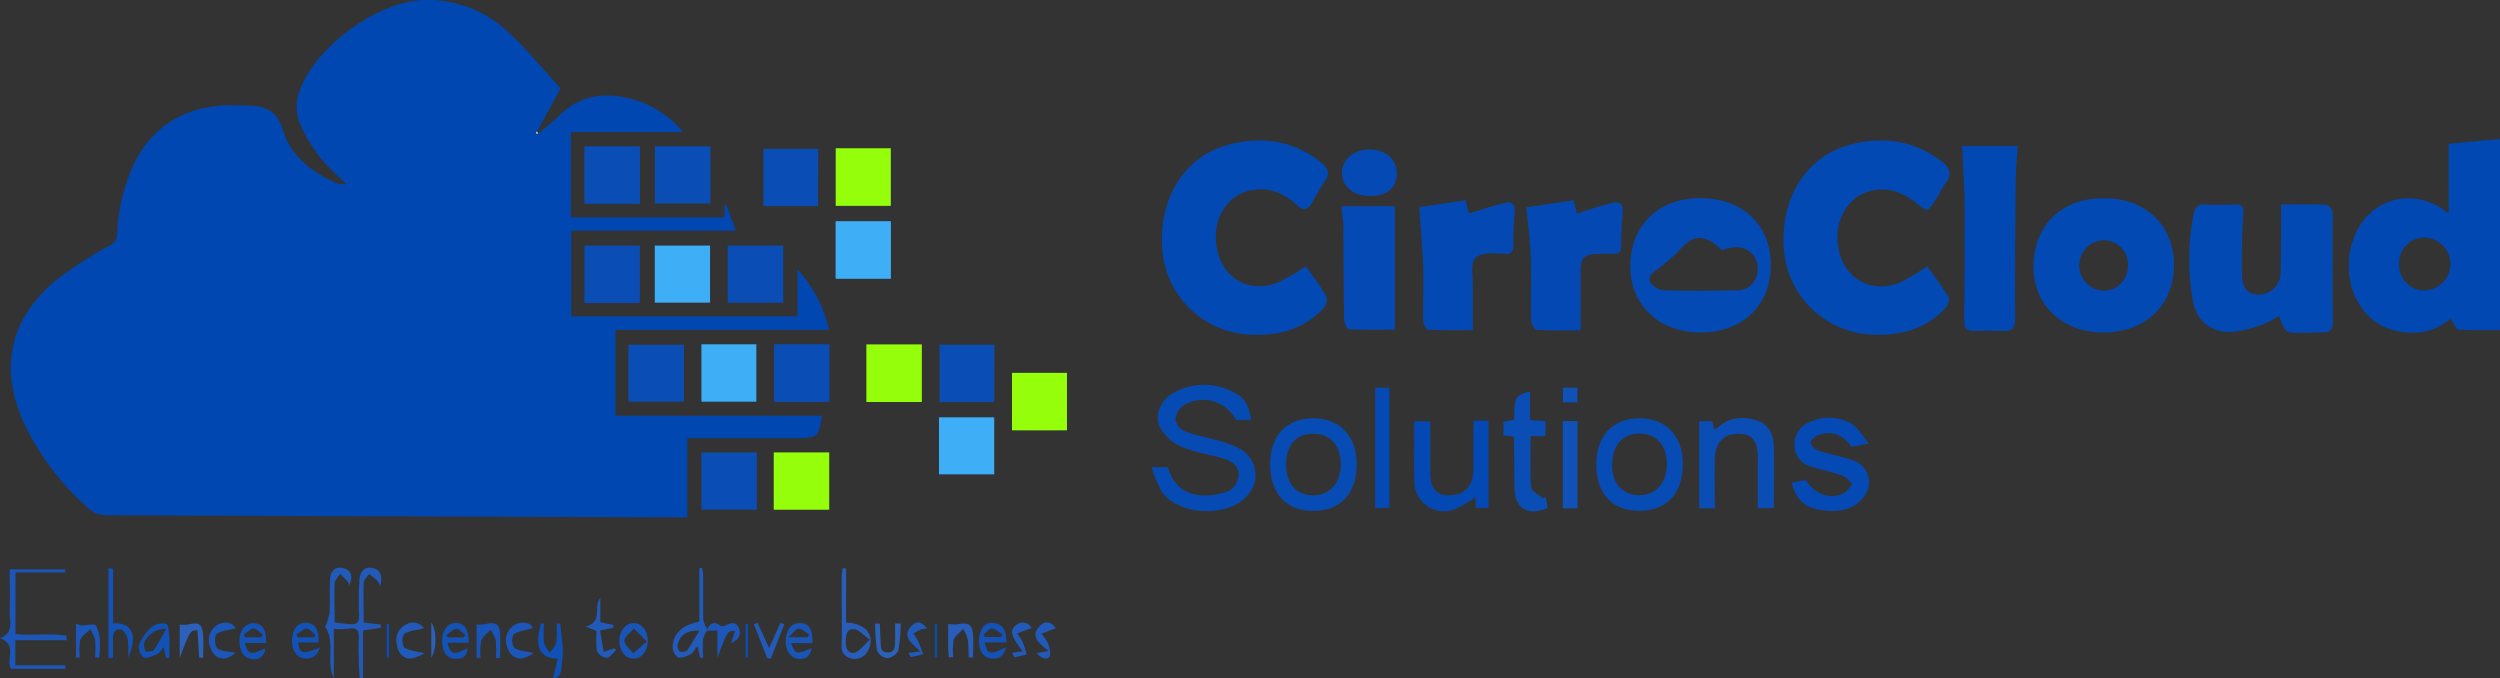 <svg xmlns="http://www.w3.org/2000/svg" viewBox="0 0 468.28 127.05"><rect x="0" y="0" width="468.28" height="127.05" fill="#333333" stroke="none"/><defs><style>.cls-1{fill:#0147b2;}.cls-2{fill:#0248b3;}.cls-3{fill:#0349b3;}.cls-4{fill:#044ab4;}.cls-5{fill:#0449b3;}.cls-6{fill:#054ab4;}.cls-7{fill:#064bb4;}.cls-8{fill:#074cb4;}.cls-9{fill:#094db5;}.cls-10{fill:#0a4eb5;}.cls-11{fill:#95fe0a;}.cls-12{fill:#3eaff7;}.cls-13{fill:#215ab9;}.cls-14{fill:#1b56b8;}.cls-15{fill:#0f51b7;}.cls-16{fill:#285eba;}.cls-17{fill:#1452b6;}.cls-18{fill:#1251b6;}.cls-19{fill:#1955b7;}.cls-20{fill:#2c61bb;}.cls-21{fill:#fefefe;}</style></defs><title>Asset 1</title><g id="Layer_2" data-name="Layer 2"><g id="Layer_1-2" data-name="Layer 1"><path class="cls-1" d="M100.84,25c1.31-1.11,2.69-2.14,3.91-3.34,4.45-4.38,9.65-4.46,15.12-2.65a19.31,19.31,0,0,1,8.07,5.72h-21v16h28.76v-2.3l.32-.09,1.83,4.87H107V59.27h42.38V50.46a25,25,0,0,1,5.9,11.33h-40V77.87h38.65c-.44,3.82-.85,4.2-4.35,4.2H128.73V96.9h-2q-53.53-.18-107.06-.39a4.81,4.81,0,0,1-2.88-1.11,49.46,49.46,0,0,1-12-15.53C-.4,69.1,1.76,59.37,11.13,52a84.76,84.76,0,0,1,9.36-6,2.41,2.41,0,0,0,1.45-2.16,35.16,35.16,0,0,1,3.14-13.13c3.41-6.92,9.07-10.43,16.68-10.95,1.3-.08,2.61,0,3.92,0,3.41,0,6.06.43,7.32,4.64,1.4,4.69,5.26,7.77,9.78,9.78a3.18,3.18,0,0,0,2.1.23,45,45,0,0,1-4.66-4.6A29.82,29.82,0,0,1,56.1,23a8.71,8.71,0,0,1-.19-5.39C58.55,9.13,70.39.36,79.28,0A22,22,0,0,1,95.55,6.35c3.39,3.16,6.33,6.81,9.46,10.22l-4.45,8.1-.2.36Z"/><path class="cls-2" d="M458.66,40V26.92l9.62-.88V61.82c-2.5,0-5.15.1-7.77-.08-.49,0-.9-1.22-1.47-2.06-3.11,2.69-6.91,3.22-11,2.08A10.57,10.57,0,0,1,442,57.13c-3.38-5.19-2.45-13.27,2-17.23C448.1,36.23,454.06,36.2,458.66,40Zm-4.75,14.38a4.93,4.93,0,0,0,.29-9.86,4.7,4.7,0,0,0-4.82,4.78A4.81,4.81,0,0,0,453.91,54.42Z"/><path class="cls-3" d="M361,49.87c1.31,1.87,2.75,3.77,4,5.81.25.43-.18,1.57-.65,2.07-3.69,3.94-8.41,5.16-13.65,4.93a17.28,17.28,0,0,1-16.44-14.87c-1.21-10,3.67-18.39,12.26-20.7,6.13-1.64,12-.83,17.18,3.13,1.5,1.15,2,2.31.77,4-.72,1-1.25,2.12-1.9,3.17-1.47,2.33-1.49,2.34-3.61.64-2.41-1.93-5.1-3-8.22-2.37-5,1-7.74,6.48-6.08,12.06,1.45,4.86,6.28,7.18,11.19,5.2A42.06,42.06,0,0,0,361,49.87Z"/><path class="cls-3" d="M244.6,49.87c1.28,1.84,2.71,3.68,3.86,5.68a2.56,2.56,0,0,1-.59,2.23c-3.76,4-8.57,5.19-13.87,4.88a17.21,17.21,0,0,1-16.21-15.1c-1.09-9.89,3.8-18.22,12.33-20.46,6.29-1.65,12.26-.82,17.48,3.45,1.22,1,1.51,2,.61,3.34s-1.68,2.68-2.44,4.06-1.56,1.63-2.84.46c-2.44-2.24-5.31-3.44-8.68-2.75-5,1-7.72,6.54-6,12.1,1.48,4.85,6.3,7.13,11.22,5.12A41.64,41.64,0,0,0,244.6,49.87Z"/><path class="cls-3" d="M426.88,59.15A16.5,16.5,0,0,1,424,60.71a22.39,22.39,0,0,1-6.08,1.47c-4,.07-6.51-2.11-7.19-6a44,44,0,0,1,.15-16c.26-1.4.9-2,2.36-1.88a53.23,53.23,0,0,0,5.36,0c1.37-.05,1.67.39,1.59,1.81-.24,3.83-.33,7.67-.24,11.5.05,2.49,1.31,3.63,3.33,3.58a4.13,4.13,0,0,0,3.91-4c.07-3.43.07-6.87.09-10.3,0-.81,0-1.62,0-2.6,3,0,5.74-.06,8.47.06.42,0,1.11.89,1.15,1.4.11,1.7,0,3.43,0,5.14,0,5.08,0,10.16.07,15.23,0,1.49-.4,2.19-1.94,2.13-1.1,0-2.2.08-3.3.08C428.07,62.41,428.07,62.4,426.88,59.15Z"/><path class="cls-3" d="M394,62.28c-7.67,0-13.08-5.1-13.1-12.33,0-7.73,5.25-12.86,13.22-12.83,7.79,0,13.09,5.08,13.09,12.53S401.9,62.28,394,62.28Zm4.6-12.48A4.56,4.56,0,0,0,394.1,45a4.73,4.73,0,0,0-.2,9.45A4.53,4.53,0,0,0,398.59,49.8Z"/><path class="cls-4" d="M318.55,62.28c-7.77,0-13.22-5.15-13.17-12.47.05-7.65,5.28-12.7,13.15-12.69s13.14,5,13.16,12.46C331.72,57.17,326.45,62.27,318.55,62.28Zm3.95-15.44c-2.84-2.87-5.2-3-7.49-.47a30.29,30.29,0,0,1-4.48,4c-1,.71-2,1.46-1.37,2.57a3.47,3.47,0,0,0,2.55,1.44c4.45.14,8.91.09,13.37,0a3.83,3.83,0,0,0,4.14-4.21,3.88,3.88,0,0,0-4.33-3.85A14.92,14.92,0,0,0,322.5,46.84Z"/><path class="cls-2" d="M367.52,27.33h10.42c-.13,2.08-.35,4-.37,6-.09,8.79-.18,17.58-.12,26.37,0,1.75-.49,2.35-2.15,2.29-1.85-.07-3.71-.07-5.56,0-1.45,0-1.85-.59-1.83-2,.08-7.07.13-14.15.07-21.23C368,35,367.69,31.26,367.52,27.33Z"/><path class="cls-5" d="M275.12,40c2.4-.72,4.58-1.47,6.82-2,1.39-.33,1.95.37,1.78,1.87a53.54,53.54,0,0,0-.25,5.94c0,1.18-.26,1.85-1.59,1.74-7.37-.61-6,1.55-6,6.29,0,2.59,0,5.18,0,8-2.79,0-5.57.06-8.34-.08-.36,0-.93-1.05-.95-1.63-.08-3.29.08-6.59,0-9.87-.13-3.74-.47-7.48-.73-11.45l8.68-1.31C274.73,38.48,275,39.32,275.12,40Z"/><path class="cls-5" d="M296.07,61.87c-2.77,0-5.49.08-8.2-.08-.41,0-1.06-1.11-1.07-1.72-.1-4,.07-8-.07-11.92-.11-3.06-.52-6.1-.82-9.32l8.82-1.3c.25,1,.46,1.85.61,2.47,2.28-.7,4.46-1.47,6.68-2,1.45-.36,2.11.29,1.92,1.93a52.62,52.62,0,0,0-.25,6.15c0,1.07-.41,1.53-1.46,1.45h-.41c-5.84,0-5.83,0-5.76,5.77C296.09,56.06,296.07,58.85,296.07,61.87Z"/><path class="cls-6" d="M261.28,61.75c-3.06,0-5.86.07-8.63-.08-.35,0-.88-1.23-.89-1.89-.09-5.7-.07-11.4-.13-17.1,0-1.29-.21-2.58-.35-4.06h10Z"/><path class="cls-7" d="M215.69,87.52h3.09c1.37,5,5.63,6.08,10.27,4.79A3.48,3.48,0,0,0,232,89c.06-1.88-1.32-2.65-2.81-3.09-2.62-.8-5.39-1.18-7.89-2.23a8.6,8.6,0,0,1-3.87-3.36c-1.33-2.23-.14-5.35,2.34-6.7a11.63,11.63,0,0,1,11.79.13c1.73,1,2.44,2.42,2.77,4.9h-2.81a7,7,0,0,0-9.88-2.7,3.71,3.71,0,0,0-1.48,2.65,3.14,3.14,0,0,0,1.76,2.2c2,.76,4.1,1.09,6.13,1.7a19,19,0,0,1,4.21,1.58,5.6,5.6,0,0,1,1.31,8.82c-3.62,4.13-12.94,3.68-16-.87A24.2,24.2,0,0,1,215.69,87.52Z"/><path class="cls-6" d="M335.64,90.4l2.59-.48c1.85,2.7,4.29,3.65,7,2.54.71-.3,1.18-1.16,1.76-1.77-.6-.54-1.11-1.33-1.82-1.58-1.93-.69-3.95-1.09-5.91-1.71a4.07,4.07,0,0,1-3.11-4.12,4.35,4.35,0,0,1,3-4.27,8.38,8.38,0,0,1,7.56.3c1.23.7,2,2.19,3.35,3.74l-3.21.66c-1.72-2.4-3.89-3.16-6.41-2.14-.55.23-1.38,1-1.3,1.3a2.41,2.41,0,0,0,1.36,1.5c2.14.71,4.39,1.1,6.52,1.84a4.3,4.3,0,0,1,2.08,6.86c-2,2.67-5,2.87-8,2.46C338.13,95.14,336.31,93.53,335.64,90.4Z"/><path class="cls-8" d="M299,87.08c0-5.39,3-8.69,8-8.73s8.22,3.3,8.22,8.51c0,5.52-3,8.8-8.11,8.82S299,92.44,299,87.08Zm2.95,0c0,3.51,2,5.68,5.11,5.68s5.18-2.28,5.16-5.87-2-5.67-5.14-5.68S301.93,83.46,302,87.11Z"/><path class="cls-8" d="M254.13,87c0,5.48-3.1,8.73-8.22,8.7-5,0-8-3.32-8-8.72S241,78.35,246,78.35,254.16,81.73,254.13,87Zm-13.24,0c0,3.54,1.89,5.73,5,5.78s5.24-2.19,5.25-5.77-2-5.82-5.24-5.77S240.9,83.47,240.89,87Z"/><path class="cls-9" d="M321.23,95.22h-2.94V78.9h2.45l.32,1.57a3.2,3.2,0,0,0,.69-.39,6.68,6.68,0,0,1,5.51-1.71c3.11.29,4.84,1.92,5,5,.14,3.9,0,7.8,0,11.8h-3c0-3.11,0-6.24,0-9.37s-.93-4.46-3.42-4.54c-2.74-.09-4.46,1.41-4.6,4.36C321.11,88.75,321.23,91.9,321.23,95.22Z"/><path class="cls-5" d="M276,78.81h2.82V95.13h-2.38c0-.68-.07-1.34-.1-2a20.22,20.22,0,0,1-3.77,2.22,5.52,5.52,0,0,1-7.63-5.2c-.13-3,0-6-.05-9.06V78.92h3c0,3.13,0,6.27,0,9.42s1.08,4.45,3.57,4.45c2.72,0,4.44-1.66,4.5-4.53C276,85.18,276,82.1,276,78.81Z"/><path class="cls-10" d="M141.76,84.76v10.7H131.38V84.76Z"/><path class="cls-10" d="M119.87,27.4V38.18h-10.4V27.4Z"/><path class="cls-10" d="M122.66,27.4h10.41V38.11H122.66Z"/><path class="cls-10" d="M153.22,38.61H143V27.87h10.27Z"/><path class="cls-10" d="M145,64.49h10.36V75.28H145Z"/><path class="cls-11" d="M156.54,27.77h10.32V38.56H156.54Z"/><path class="cls-12" d="M166.88,52.22H156.52V41.43h10.36Z"/><path class="cls-11" d="M144.93,95.48V84.74h10.39V95.48Z"/><path class="cls-10" d="M119.85,56.75H109.48V46h10.37Z"/><path class="cls-12" d="M122.65,56.69V46H133V56.69Z"/><path class="cls-10" d="M146.71,46V56.71H136.32V46Z"/><path class="cls-10" d="M117.71,75.23V64.58h10.41V75.23Z"/><path class="cls-12" d="M131.39,64.49h10.28V75.24H131.39Z"/><path class="cls-11" d="M162.28,75.3V64.51h10.39V75.3Z"/><path class="cls-12" d="M175.88,88.85V78.17h10.35V88.85Z"/><path class="cls-10" d="M186.23,75.31H176V64.57h10.27Z"/><path class="cls-11" d="M189.56,69.84h10.3V80.61h-10.3Z"/><path class="cls-9" d="M283.42,81.77l-1.81-.22V79l2-.38c.21-2.07-.69-4.9,3-5.22v5.3l2.87.18v2.81h-2.78c0,3.32-.15,6.48.11,9.6.06.76,1.48,1.41,2.27,2.11l.42-.39c.15.72.29,1.44.43,2.14-3.68,1.59-6.13.17-6.23-3.59-.09-3.16-.06-6.32-.09-9.48C283.6,82,283.53,81.94,283.42,81.77Z"/><path class="cls-6" d="M256.68,36.71c-3.15,0-5.27-1.7-5.32-4.25S253.6,28,256.57,28s5.09,1.88,5.07,4.49S259.93,36.7,256.68,36.71Z"/><path class="cls-13" d="M71.25,109.81a5.44,5.44,0,0,0-.66-1.13c-.46-.42-1-.78-1.46-1.17-.34.54-1,1.06-1,1.6-.1,2.46,0,4.93,0,7.49l3.2.39,0,.6L68,118.1V127l-.62,0c-.06-1-.15-2-.17-3,0-1.44-.09-2.88,0-4.32.12-1.62-.41-2.27-2.1-1.89a12.59,12.59,0,0,1-2.58,0V127c-1.53-3.12.36-6.73-1.63-9.59a10.77,10.77,0,0,0,.83-2.54c.12-2.12,0-4.25.09-6.37.08-1.37.86-2.47,2.41-2.1s2,1.43,1.15,3.3a2,2,0,0,0-.24-.77c-.45-.5-1-1-1.45-1.42-.36.58-1,1.15-1,1.75-.12,2.39,0,4.79,0,7.34,1,.12,2,.25,3,.32s1.62-.28,1.58-1.51a61.53,61.53,0,0,1,.06-6.79c.09-1.26.72-2.54,2.34-2.24S71.67,107.75,71.25,109.81Z"/><path class="cls-6" d="M257.58,72.63h2.68V95.14h-2.68Z"/><path class="cls-14" d="M2.08,125.27C1,123.6,3.37,120.76,0,119.54c2.67-1,1.77-3.11,1.82-4.89.08-2.66,0-5.33,0-8H12.23l0,.58H2.9v11.53c3.15.38,6.42-.24,9.57.33l0,.83H2.87v4.7h9.38l0,.66Z"/><path class="cls-15" d="M295.5,95.21h-2.77V78.87h2.77Z"/><path class="cls-13" d="M132.41,118.15a5.19,5.19,0,0,0-.71,1.54c-.11,1.17,0,2.35,0,3.52l-.57,0-.47-2.2c-.54.64-.86,1.32-1.38,1.58-.73.37-1.83.81-2.38.51a2.67,2.67,0,0,1-.91-2.25c.34-2.68,2.32-3.84,5-4.42v-10l.52-.06a10.51,10.51,0,0,1,.21,1.35c0,2.75,0,5.5,0,8.24a6.14,6.14,0,0,0,.71,1.87A1.13,1.13,0,0,1,132.41,118.15Zm-1.45,0c-2.24-.14-3.52.76-4,2.49a1.54,1.54,0,0,0,.36,1.38,1.41,1.41,0,0,0,1.39-.19C129.52,120.67,130.21,119.39,131,118.15Z"/><path class="cls-16" d="M158.48,106.52v10.11c3.87.09,5.63,2.64,4,5.42a2.65,2.65,0,0,1-3.18,1.24,2.15,2.15,0,0,1-1.64-2.46c.06-4.31,0-8.62,0-12.93a10.9,10.9,0,0,1,.21-1.49Zm4.45,13.3c-1.32-.94-2.05-1.87-2.87-1.95-1.59-.15-1.59,1.15-1.63,2.4s.5,2.21,1.64,2C161,122,161.63,121,162.93,119.82Z"/><path class="cls-17" d="M21.19,106.55v10.19c3.56-.16,4.69,2.21,2.79,6.45a17.92,17.92,0,0,0-.06-3.44c-.13-.7-.75-1.75-1.28-1.83-1.21-.19-1.53.8-1.48,1.91s0,2.27,0,3.4h-.84V106.44Z"/><path class="cls-13" d="M111.76,118.21l-2.08-.86c3.43-.86,1.35-3.7,2.77-5.32v4.52l2.42.5,0,.54-2.48.51.69,4,1.93-.68.46.28c-.6.54-1.17,1.45-1.82,1.52a2.28,2.28,0,0,1-1.83-1.27A16,16,0,0,1,111.76,118.21Z"/><path class="cls-18" d="M31.08,123.22l-.4-2c-.48.51-.8,1.09-1.28,1.31-.81.36-2,.91-2.53.6a2.57,2.57,0,0,1-.81-2.41,9,9,0,0,1,2.44-3.34,3.4,3.4,0,0,1,2.66-.52c.34.08.5,1.48.56,2.29.09,1.36,0,2.72,0,4.08Zm0-5.4A4.11,4.11,0,0,0,27,120.45c-.19.43.17,1.1.27,1.67.54-.12,1.33-.06,1.58-.4A44.4,44.4,0,0,0,31.11,117.82Z"/><path class="cls-19" d="M152.16,120.47h-4c.84,2.14,1,2.17,3.88.93-.33,1.57-1.12,2.17-2.59,2s-2.57-1.91-2.23-4c.25-1.55,1-2.76,2.79-2.68C151.54,116.73,152.35,118.11,152.16,120.47Zm-.87-1.1.27-.53c-.64-.39-1.29-1.08-1.93-1.07s-1,.82-2,1.6Z"/><path class="cls-17" d="M188.5,121.2c-.57,2-1.75,2.39-3.21,2.09s-2.23-2.23-1.81-4.28c.29-1.4,1.05-2.5,2.61-2.32,1.95.21,2.43,1.66,2.41,3.64h-4.1C185,122.65,185.41,122.74,188.5,121.2Zm-4.25-2.33.28.45h3l.19-.51c-.62-.39-1.24-1-1.87-1.07S184.79,118.46,184.25,118.87Z"/><path class="cls-16" d="M177.71,123.12c0-.59-.11-1.19-.11-1.78,0-1.49,0-3,0-4.5a7.13,7.13,0,0,0,1.68.12c2.22-.45,2.88,0,3,2.19.06,1.33,0,2.67,0,4l-.84,0a28.42,28.42,0,0,0-.15-3.34,8.24,8.24,0,0,0-.86-2c-.62.67-1.54,1.26-1.79,2a11.69,11.69,0,0,0-.07,3.3Z"/><path class="cls-17" d="M49.83,120.44h-4c.74,2.23,1.06,2.3,3.82,1a2,2,0,0,1-2.5,2c-1.56-.18-2.42-1.6-2.28-3.77.12-1.83,1.26-3,2.75-2.94S49.94,118,49.83,120.44Zm-4.17-1.55.31.49h3l.25-.49c-.58-.41-1.16-1.16-1.74-1.15S46.26,118.48,45.66,118.89Z"/><path class="cls-19" d="M89.27,123.16V117a9.3,9.3,0,0,0,1.75-.11c1.84-.45,2.59,0,2.66,1.94.06,1.46,0,2.94,0,4.41h-.81a21.34,21.34,0,0,0,0-3.3,7.85,7.85,0,0,0-1-2c-.61.71-1.5,1.33-1.76,2.16a10.71,10.71,0,0,0-.08,3.16Z"/><path class="cls-14" d="M14.23,123.23v-6.44a3.33,3.33,0,0,0,1,.37c.95,0,2.41-.41,2.72,0a6.88,6.88,0,0,1,.76,3.26,18.33,18.33,0,0,1-.12,2.76h-.78a23.8,23.8,0,0,0,0-3.38,7,7,0,0,0-.92-1.94c-.64.68-1.59,1.25-1.85,2a11.32,11.32,0,0,0-.08,3.3Z"/><path class="cls-18" d="M59.94,121.29c-.64,1.73-1.67,2.28-3.16,2s-2.38-2.1-2-4.17c.29-1.5,1-2.57,2.74-2.47,1.51.09,2.32,1.5,2.12,3.69H55.81C56.23,122.54,56.52,122.61,59.94,121.29Zm-1.12-1.91.28-.41c-.56-.44-1.12-1.23-1.67-1.23s-1.28.72-1.91,1.13l.27.51Z"/><path class="cls-15" d="M103.59,127.05l.89-3.71c-3.42,0-4.38-2.16-3.16-6.54l.57,0a25,25,0,0,0,0,3.57,6.39,6.39,0,0,0,1.08,1.9c.43-.64,1.1-1.24,1.22-1.93a19.76,19.76,0,0,0,.06-3.53l.69,0c.17,1.72.42,3.43.5,5.15,0,1.07-.23,2.14-.29,3.22S104.73,127,103.59,127.05Z"/><path class="cls-17" d="M87.79,120.41h-4c.72,2.26,1.11,2.35,3.79,1-.11,1.45-.76,2-2.23,2-1.71,0-2.65-1.44-2.52-3.73.11-1.86,1.21-3.07,2.69-3S87.86,118,87.79,120.41Zm-.9-1,.27-.46c-.57-.43-1.17-1.22-1.71-1.18s-1.24.79-1.85,1.24l.32.4Z"/><path class="cls-20" d="M37.31,123.2,37,118.07c-1.37,0-1.37,0-3.34,5.17V117a6.13,6.13,0,0,0,1.48,0c2.1-.54,2.75-.15,2.91,2,.1,1.39,0,2.8,0,4.2Z"/><path class="cls-14" d="M132.41,118.15a1.13,1.13,0,0,0,0-.26c.57-1,1.21-1.67,2.42-.74a1.25,1.25,0,0,0,1.1,0c1-.59,1.92-.69,2.44.42s.17,2.2-1.43,2.92l.74-2.28c-1.4-.08-1.4-.08-3.31,5v-5.1Z"/><path class="cls-20" d="M168.71,116.8a30.82,30.82,0,0,1-.46,5.11,2.7,2.7,0,0,1-2.12,1.37,2.44,2.44,0,0,1-1.85-1.47,31.73,31.73,0,0,1-.34-5l.85,0c.05,1,.09,2,.15,3.07s-.18,2.3,1.32,2.33,1.37-1.26,1.41-2.27,0-2.11,0-3.16Z"/><path class="cls-14" d="M99.83,117.67c-1.4.4-2.71.51-3.65,1.17a2.64,2.64,0,0,0,.14,2.49c.86.61,2.15.62,3.62,1a6.14,6.14,0,0,1-2.08,1c-1.73.17-2.59-1-3-2.55a3.38,3.38,0,0,1,2.1-4C98.27,116.45,99.39,116.64,99.83,117.67Z"/><path class="cls-14" d="M44.16,117.69c-1.36.36-2.71.42-3.6,1.09-.43.32-.35,2.24.15,2.65.74.62,2.06.56,3.42.84a5,5,0,0,1-1.68,1c-1.72.33-2.67-.73-3.14-2.26a3.33,3.33,0,0,1,1.75-4.14C42.39,116.37,43.53,116.61,44.16,117.69Z"/><path class="cls-13" d="M79.39,117.69c-1.43.37-2.75.44-3.71,1.07a2.65,2.65,0,0,0,0,2.49c.93.64,2.24.7,3.85,1.12a8.71,8.71,0,0,1-2.57,1c-1.64,0-2.4-1.22-2.63-2.68a3.23,3.23,0,0,1,1.83-3.77A2.44,2.44,0,0,1,79.39,117.69Z"/><path class="cls-19" d="M121.33,120.18c-.07,1.91-1.24,3.25-2.78,3.19S116,121.77,116,120s1.2-3.3,2.7-3.3S121.4,118.21,121.33,120.18Zm-.16,0-2.42-2.44c-.65.75-1.79,1.49-1.81,2.26s1.09,1.57,1.7,2.35Z"/><path class="cls-13" d="M143.72,123.31l-2.51-6.38.68-.29c.68,1.48,1.35,3,2.17,4.75l2.14-4.75.71.31-2.53,6.43Z"/><path class="cls-13" d="M189.57,122.28l2-.3c-2.22-2.76-2.53-4-1.21-4.9a1.81,1.81,0,0,1,2.87.59c-.41.13-.64.19-.86.27l-1.85.73a9.31,9.31,0,0,1,1,1.51,24.11,24.11,0,0,1,.8,2.4c-.77.19-1.54.39-2.31.53C190,123.12,189.81,122.7,189.57,122.28Z"/><path class="cls-13" d="M197.76,117.68l-.7.25-2,.78a6.65,6.65,0,0,1,1.08,1.49,4.66,4.66,0,0,1,.53,2.6c-.28.9-1.42.7-2.5-.45l2.23-.41c-1.72-1.46-3.67-2.77-1.46-4.84C195.79,116.28,196.86,116.38,197.76,117.68Z"/><path class="cls-13" d="M170.19,122.29l2.18-.27c-1.48-1.54-3.76-2.81-1.39-5,.88-.79,1.69-.53,2.7.76a3.32,3.32,0,0,0-1,.06c-.56.23-1.09.55-1.63.83a9.83,9.83,0,0,1,.89,1.35c.37.82.65,1.68,1,2.53-.77.18-1.53.38-2.31.52C170.55,123.11,170.4,122.69,170.19,122.29Z"/><path class="cls-15" d="M292.75,72.62h2.72v2.74h-2.72Z"/><path class="cls-20" d="M80.79,123.19v-6.56C81.78,117.92,81.88,121.38,80.79,123.19Z"/><path class="cls-8" d="M175.11,123.16v-6.35h.41v6.34Z"/><path class="cls-9" d="M72.87,116.86v6.31h-.44v-6.32Z"/><path class="cls-9" d="M139.67,123.14v-6.31h.44v6.33Z"/><path class="cls-21" d="M100.84,25l-.48,0,.2-.36Z"/></g></g></svg>